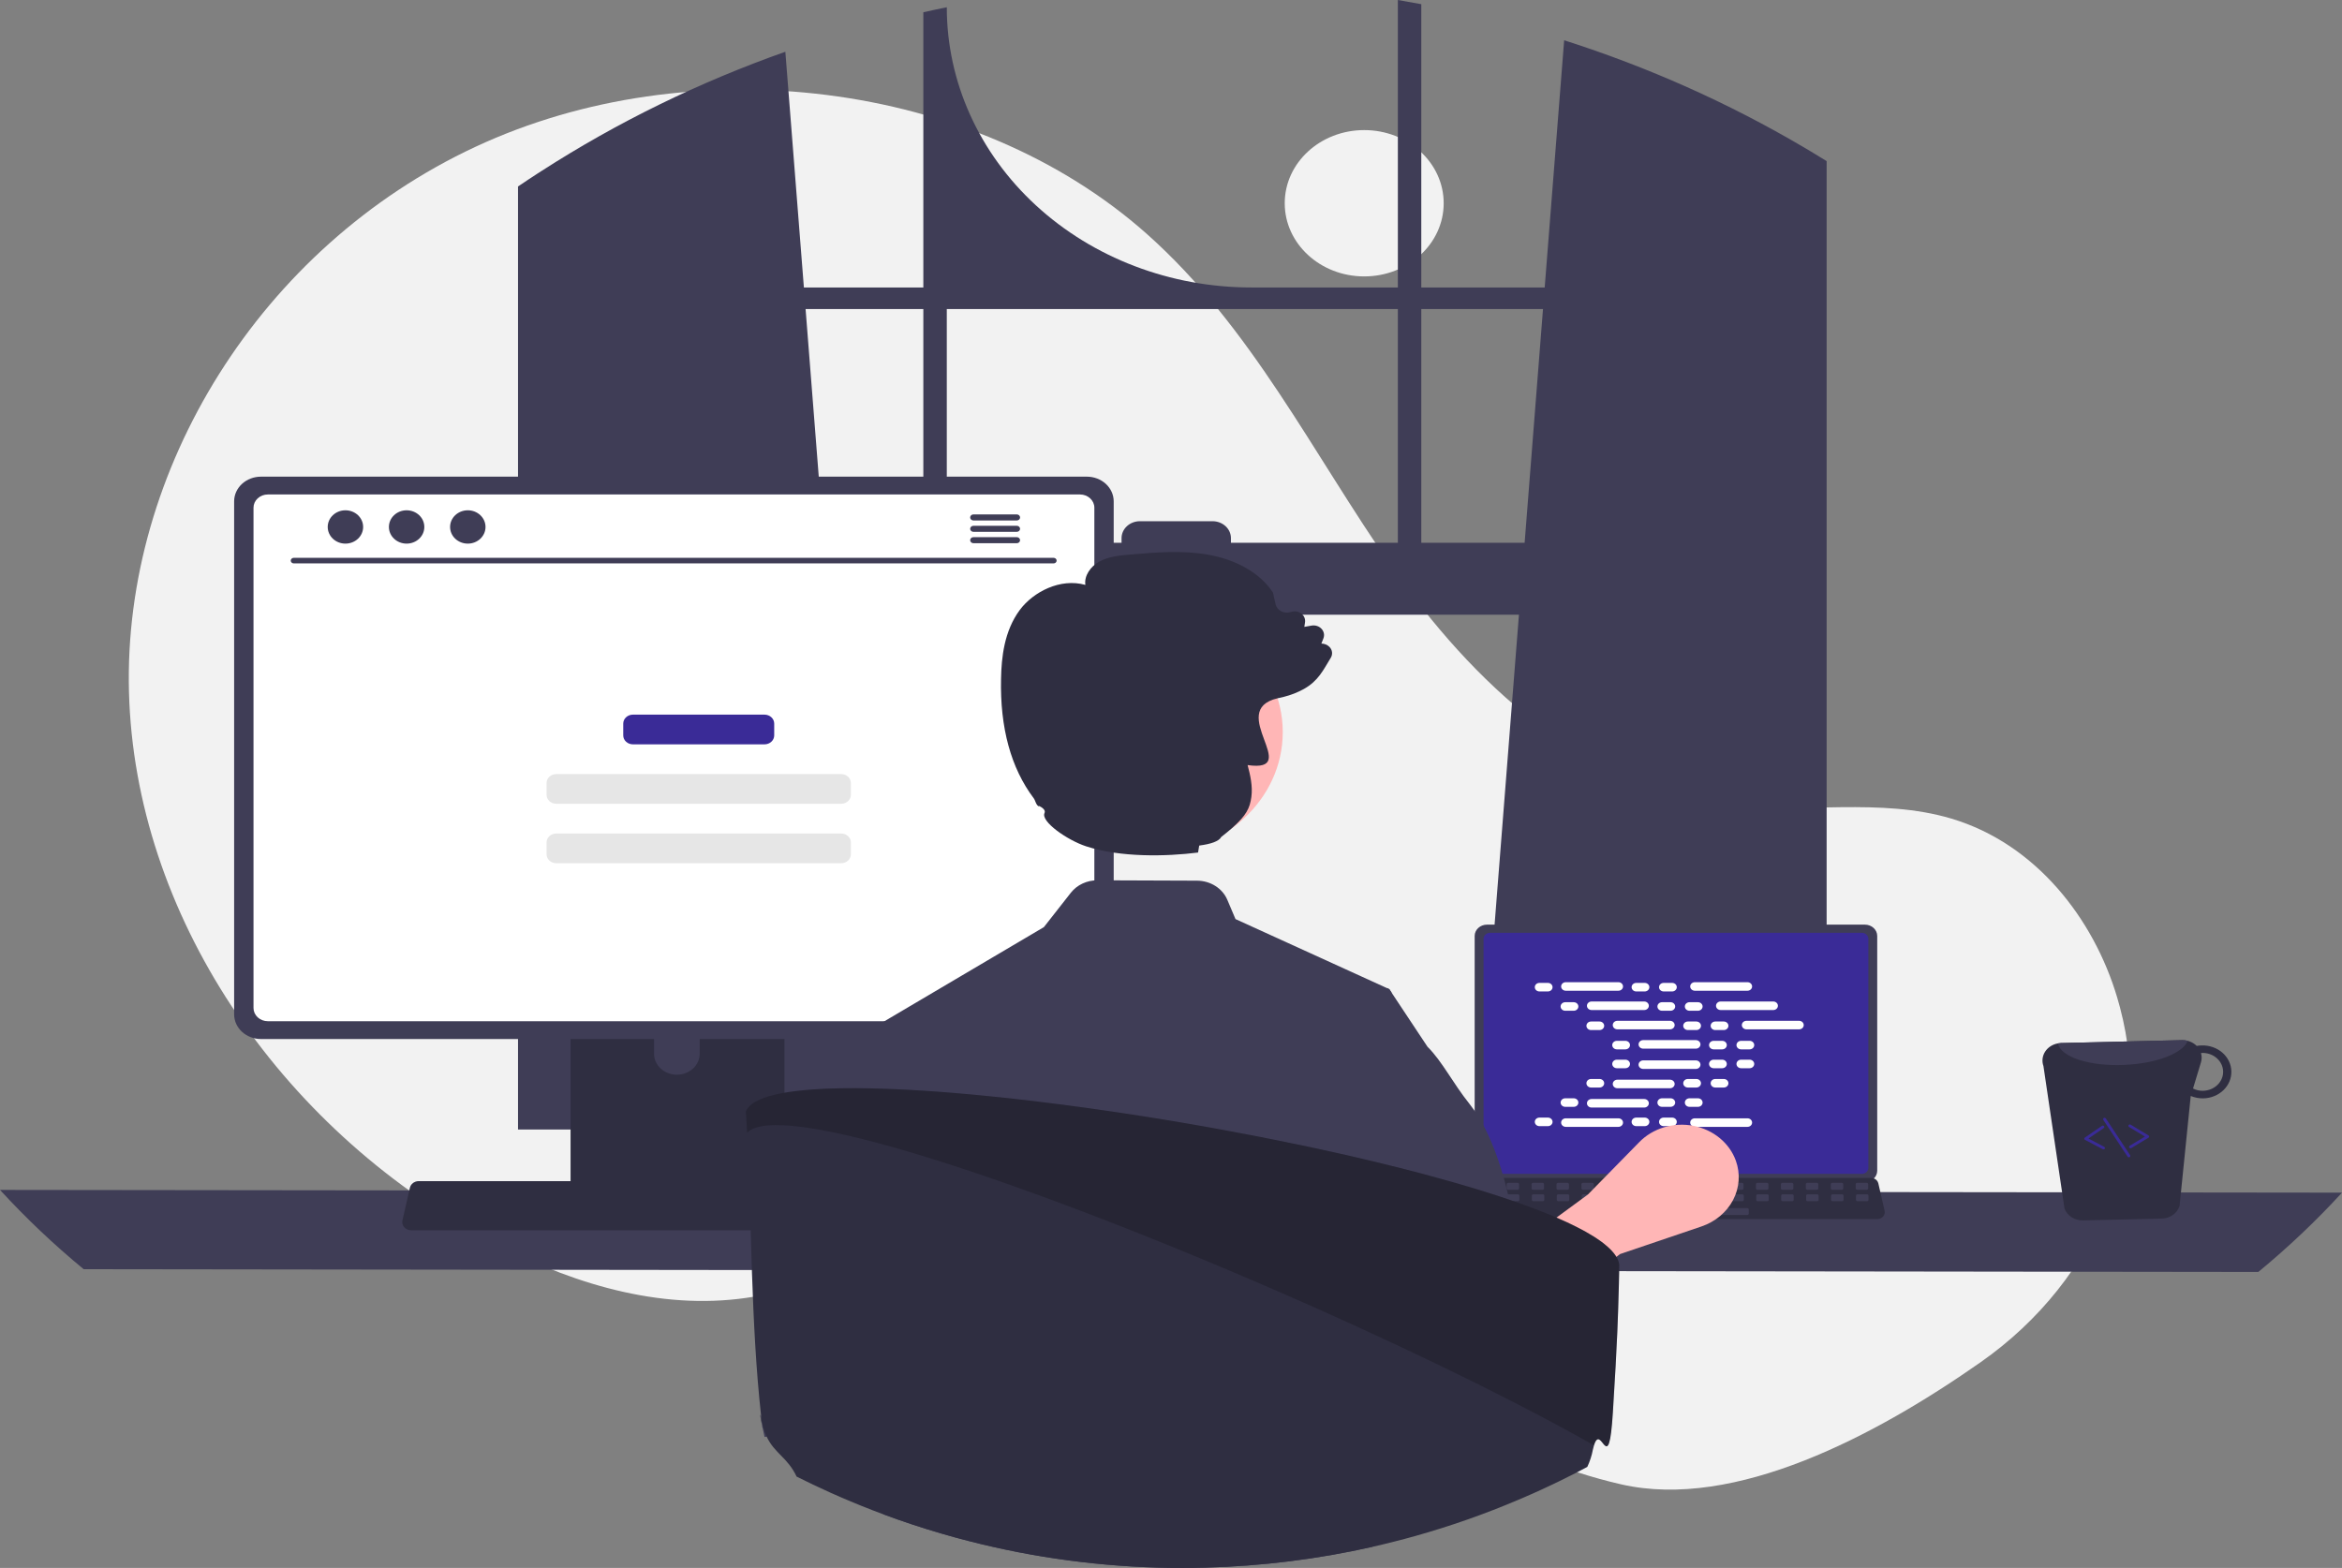 <svg width="460" height="308" viewBox="0 0 460 308" fill="none" xmlns="http://www.w3.org/2000/svg">
<rect x="0" y="0" width="460" height="308" fill="#808080" stroke="none"/>
<g clip-path="url(#clip0_17_212)">
<path d="M267.949 54.297C276.57 54.297 283.559 47.863 283.559 39.926C283.559 31.989 276.57 25.555 267.949 25.555C259.328 25.555 252.339 31.989 252.339 39.926C252.339 47.863 259.328 54.297 267.949 54.297Z" fill="#F2F2F2"/>
<path d="M389.042 267.577C412.245 251.307 423.327 223.967 416.389 197.887C416.216 197.239 416.034 196.592 415.843 195.947C411.243 180.466 399.864 165.753 383.279 160.806C369.353 156.653 354.153 159.847 339.625 158.195C311.106 154.953 288.995 133.709 273.438 111.467C257.881 89.225 245.924 64.328 225.252 45.953C191.177 15.665 135.591 9.143 93.343 28.859C51.095 48.574 24.183 92.315 25.331 135.908C26.479 179.501 54.59 221.179 95.414 243.292C110.411 251.415 127.756 257.17 145.019 255.156C159.997 253.409 173.607 246 188.514 243.8C211.953 240.342 235.242 250.098 255.515 261.466C275.787 272.835 295.369 286.31 318.406 291.581C340.775 296.699 368.488 281.989 389.042 267.577Z" fill="#F2F2F2"/>
<path d="M355.705 29.774C355.197 29.462 354.682 29.166 354.173 28.865C339.471 20.208 323.711 13.175 307.222 7.912L303.398 56.47H279.159V0.823C277.633 0.533 276.096 0.258 274.558 0V56.47H245.753C229.896 56.47 214.688 50.671 203.475 40.348C192.262 30.025 185.963 16.025 185.963 1.426V1.426C184.42 1.733 182.888 2.061 181.356 2.411V56.47H157.895L154.253 10.167C137.307 16.15 121.219 24.018 106.348 33.596C106.091 33.757 105.834 33.924 105.582 34.085C104.29 34.92 103.016 35.77 101.747 36.631V221.881H170.891L169.669 206.299L162.946 120.749H298.341L291.618 206.299L290.396 221.881H358.774V31.647C357.757 31.012 356.734 30.388 355.705 29.774ZM181.356 106.621H161.835L158.228 60.711H181.356V106.621ZM274.558 106.621H241.772V105.712C241.772 105.274 241.679 104.841 241.497 104.437C241.315 104.034 241.048 103.667 240.712 103.358C240.376 103.049 239.977 102.804 239.538 102.637C239.099 102.47 238.628 102.385 238.153 102.385H223.9C223.425 102.385 222.956 102.471 222.517 102.638C222.079 102.805 221.68 103.05 221.345 103.359C221.009 103.668 220.743 104.035 220.562 104.438C220.38 104.842 220.287 105.275 220.287 105.712V106.621H185.963V60.711H274.558V106.621ZM279.159 106.621V60.711H303.065L299.458 106.621H279.159Z" fill="#3F3D56"/>
<path d="M0 233.744C5.079 239.284 10.572 244.49 16.44 249.325L443.56 249.863C449.428 245.028 454.921 239.822 460 234.282L0 233.744Z" fill="#3F3D56"/>
<path d="M289.644 183.851V229.978C289.645 230.566 289.899 231.13 290.35 231.546C290.802 231.961 291.414 232.195 292.052 232.195H366.303C366.942 232.195 367.554 231.961 368.005 231.546C368.457 231.13 368.711 230.566 368.711 229.978V183.851C368.71 183.264 368.455 182.701 368.004 182.286C367.553 181.871 366.941 181.637 366.303 181.636H292.052C291.414 181.637 290.803 181.871 290.351 182.286C289.9 182.701 289.646 183.264 289.644 183.851Z" fill="#3F3D56"/>
<path d="M291.386 184.425V229.409C291.387 229.723 291.522 230.025 291.764 230.247C292.005 230.469 292.332 230.594 292.673 230.594H365.685C366.026 230.594 366.353 230.469 366.594 230.247C366.836 230.025 366.971 229.723 366.972 229.409V184.425C366.972 184.11 366.837 183.809 366.595 183.586C366.354 183.364 366.027 183.238 365.685 183.238H292.673C292.331 183.238 292.004 183.364 291.763 183.586C291.522 183.809 291.386 184.11 291.386 184.425Z" fill="#3A2B97"/>
<path d="M288.091 238.975C288.227 239.132 288.4 239.258 288.597 239.345C288.794 239.432 289.009 239.476 289.227 239.475H368.733C368.95 239.475 369.165 239.43 369.361 239.344C369.557 239.257 369.73 239.132 369.867 238.977C370.004 238.821 370.102 238.64 370.153 238.445C370.204 238.25 370.207 238.048 370.163 237.852L368.929 232.455C368.877 232.235 368.767 232.03 368.608 231.859C368.449 231.688 368.246 231.557 368.018 231.477C367.852 231.417 367.676 231.386 367.498 231.387H290.457C290.279 231.386 290.103 231.417 289.938 231.477C289.709 231.557 289.506 231.688 289.347 231.859C289.188 232.03 289.078 232.235 289.027 232.455L287.792 237.852C287.749 238.048 287.753 238.25 287.804 238.444C287.856 238.638 287.954 238.82 288.091 238.975Z" fill="#2F2E41"/>
<path d="M364.77 233.711H366.648C366.806 233.711 366.934 233.593 366.934 233.448V232.621C366.934 232.476 366.806 232.358 366.648 232.358H364.77C364.613 232.358 364.485 232.476 364.485 232.621V233.448C364.485 233.593 364.613 233.711 364.77 233.711Z" fill="#3F3D56"/>
<path d="M359.873 233.711H361.751C361.909 233.711 362.036 233.593 362.036 233.448V232.621C362.036 232.476 361.909 232.358 361.751 232.358H359.873C359.715 232.358 359.588 232.476 359.588 232.621V233.448C359.588 233.593 359.715 233.711 359.873 233.711Z" fill="#3F3D56"/>
<path d="M354.976 233.711H356.853C357.011 233.711 357.139 233.593 357.139 233.448V232.621C357.139 232.476 357.011 232.358 356.853 232.358H354.976C354.818 232.358 354.69 232.476 354.69 232.621V233.448C354.69 233.593 354.818 233.711 354.976 233.711Z" fill="#3F3D56"/>
<path d="M350.078 233.711H351.956C352.114 233.711 352.241 233.593 352.241 233.448V232.621C352.241 232.476 352.114 232.358 351.956 232.358H350.078C349.921 232.358 349.793 232.476 349.793 232.621V233.448C349.793 233.593 349.921 233.711 350.078 233.711Z" fill="#3F3D56"/>
<path d="M345.181 233.711H347.059C347.216 233.711 347.344 233.593 347.344 233.448V232.621C347.344 232.476 347.216 232.358 347.059 232.358H345.181C345.023 232.358 344.895 232.476 344.895 232.621V233.448C344.895 233.593 345.023 233.711 345.181 233.711Z" fill="#3F3D56"/>
<path d="M340.283 233.711H342.161C342.319 233.711 342.447 233.593 342.447 233.448V232.621C342.447 232.476 342.319 232.358 342.161 232.358H340.283C340.126 232.358 339.998 232.476 339.998 232.621V233.448C339.998 233.593 340.126 233.711 340.283 233.711Z" fill="#3F3D56"/>
<path d="M335.386 233.711H337.264C337.421 233.711 337.549 233.593 337.549 233.448V232.621C337.549 232.476 337.421 232.358 337.264 232.358H335.386C335.228 232.358 335.1 232.476 335.1 232.621V233.448C335.1 233.593 335.228 233.711 335.386 233.711Z" fill="#3F3D56"/>
<path d="M330.488 233.711H332.366C332.524 233.711 332.652 233.593 332.652 233.448V232.621C332.652 232.476 332.524 232.358 332.366 232.358H330.488C330.331 232.358 330.203 232.476 330.203 232.621V233.448C330.203 233.593 330.331 233.711 330.488 233.711Z" fill="#3F3D56"/>
<path d="M325.591 233.711H327.469C327.626 233.711 327.754 233.593 327.754 233.448V232.621C327.754 232.476 327.626 232.358 327.469 232.358H325.591C325.433 232.358 325.305 232.476 325.305 232.621V233.448C325.305 233.593 325.433 233.711 325.591 233.711Z" fill="#3F3D56"/>
<path d="M320.693 233.711H322.571C322.729 233.711 322.857 233.593 322.857 233.448V232.621C322.857 232.476 322.729 232.358 322.571 232.358H320.693C320.536 232.358 320.408 232.476 320.408 232.621V233.448C320.408 233.593 320.536 233.711 320.693 233.711Z" fill="#3F3D56"/>
<path d="M315.796 233.711H317.674C317.832 233.711 317.959 233.593 317.959 233.448V232.621C317.959 232.476 317.832 232.358 317.674 232.358H315.796C315.638 232.358 315.511 232.476 315.511 232.621V233.448C315.511 233.593 315.638 233.711 315.796 233.711Z" fill="#3F3D56"/>
<path d="M310.899 233.711H312.776C312.934 233.711 313.062 233.593 313.062 233.448V232.621C313.062 232.476 312.934 232.358 312.776 232.358H310.899C310.741 232.358 310.613 232.476 310.613 232.621V233.448C310.613 233.593 310.741 233.711 310.899 233.711Z" fill="#3F3D56"/>
<path d="M306.001 233.711H307.879C308.037 233.711 308.164 233.593 308.164 233.448V232.621C308.164 232.476 308.037 232.358 307.879 232.358H306.001C305.843 232.358 305.716 232.476 305.716 232.621V233.448C305.716 233.593 305.843 233.711 306.001 233.711Z" fill="#3F3D56"/>
<path d="M301.104 233.711H302.982C303.139 233.711 303.267 233.593 303.267 233.448V232.621C303.267 232.476 303.139 232.358 302.982 232.358H301.104C300.946 232.358 300.818 232.476 300.818 232.621V233.448C300.818 233.593 300.946 233.711 301.104 233.711Z" fill="#3F3D56"/>
<path d="M296.206 233.711H298.084C298.242 233.711 298.37 233.593 298.37 233.448V232.621C298.37 232.476 298.242 232.358 298.084 232.358H296.206C296.049 232.358 295.921 232.476 295.921 232.621V233.448C295.921 233.593 296.049 233.711 296.206 233.711Z" fill="#3F3D56"/>
<path d="M291.309 233.711H293.187C293.344 233.711 293.472 233.593 293.472 233.448V232.621C293.472 232.476 293.344 232.358 293.187 232.358H291.309C291.151 232.358 291.023 232.476 291.023 232.621V233.448C291.023 233.593 291.151 233.711 291.309 233.711Z" fill="#3F3D56"/>
<path d="M364.828 235.965H366.706C366.864 235.965 366.992 235.848 366.992 235.703V234.876C366.992 234.73 366.864 234.613 366.706 234.613H364.828C364.671 234.613 364.543 234.73 364.543 234.876V235.703C364.543 235.848 364.671 235.965 364.828 235.965Z" fill="#3F3D56"/>
<path d="M359.931 235.965H361.809C361.966 235.965 362.094 235.848 362.094 235.703V234.876C362.094 234.73 361.966 234.613 361.809 234.613H359.931C359.773 234.613 359.646 234.73 359.646 234.876V235.703C359.646 235.848 359.773 235.965 359.931 235.965Z" fill="#3F3D56"/>
<path d="M355.033 235.965H356.911C357.069 235.965 357.197 235.848 357.197 235.703V234.876C357.197 234.73 357.069 234.613 356.911 234.613H355.033C354.876 234.613 354.748 234.73 354.748 234.876V235.703C354.748 235.848 354.876 235.965 355.033 235.965Z" fill="#3F3D56"/>
<path d="M350.136 235.965H352.014C352.172 235.965 352.299 235.848 352.299 235.703V234.876C352.299 234.73 352.172 234.613 352.014 234.613H350.136C349.978 234.613 349.851 234.73 349.851 234.876V235.703C349.851 235.848 349.978 235.965 350.136 235.965Z" fill="#3F3D56"/>
<path d="M345.239 235.965H347.116C347.274 235.965 347.402 235.848 347.402 235.703V234.876C347.402 234.73 347.274 234.613 347.116 234.613H345.239C345.081 234.613 344.953 234.73 344.953 234.876V235.703C344.953 235.848 345.081 235.965 345.239 235.965Z" fill="#3F3D56"/>
<path d="M340.341 235.965H342.219C342.377 235.965 342.504 235.848 342.504 235.703V234.876C342.504 234.73 342.377 234.613 342.219 234.613H340.341C340.183 234.613 340.056 234.73 340.056 234.876V235.703C340.056 235.848 340.183 235.965 340.341 235.965Z" fill="#3F3D56"/>
<path d="M335.444 235.965H337.322C337.479 235.965 337.607 235.848 337.607 235.703V234.876C337.607 234.73 337.479 234.613 337.322 234.613H335.444C335.286 234.613 335.158 234.73 335.158 234.876V235.703C335.158 235.848 335.286 235.965 335.444 235.965Z" fill="#3F3D56"/>
<path d="M330.546 235.965H332.424C332.582 235.965 332.71 235.848 332.71 235.703V234.876C332.71 234.73 332.582 234.613 332.424 234.613H330.546C330.389 234.613 330.261 234.73 330.261 234.876V235.703C330.261 235.848 330.389 235.965 330.546 235.965Z" fill="#3F3D56"/>
<path d="M325.649 235.965H327.527C327.684 235.965 327.812 235.848 327.812 235.703V234.876C327.812 234.73 327.684 234.613 327.527 234.613H325.649C325.491 234.613 325.363 234.73 325.363 234.876V235.703C325.363 235.848 325.491 235.965 325.649 235.965Z" fill="#3F3D56"/>
<path d="M320.751 235.965H322.629C322.787 235.965 322.915 235.848 322.915 235.703V234.876C322.915 234.73 322.787 234.613 322.629 234.613H320.751C320.594 234.613 320.466 234.73 320.466 234.876V235.703C320.466 235.848 320.594 235.965 320.751 235.965Z" fill="#3F3D56"/>
<path d="M315.854 235.965H317.732C317.889 235.965 318.017 235.848 318.017 235.703V234.876C318.017 234.73 317.889 234.613 317.732 234.613H315.854C315.696 234.613 315.568 234.73 315.568 234.876V235.703C315.568 235.848 315.696 235.965 315.854 235.965Z" fill="#3F3D56"/>
<path d="M310.956 235.965H312.834C312.992 235.965 313.12 235.848 313.12 235.703V234.876C313.12 234.73 312.992 234.613 312.834 234.613H310.956C310.799 234.613 310.671 234.73 310.671 234.876V235.703C310.671 235.848 310.799 235.965 310.956 235.965Z" fill="#3F3D56"/>
<path d="M306.059 235.965H307.937C308.094 235.965 308.222 235.848 308.222 235.703V234.876C308.222 234.73 308.094 234.613 307.937 234.613H306.059C305.901 234.613 305.774 234.73 305.774 234.876V235.703C305.774 235.848 305.901 235.965 306.059 235.965Z" fill="#3F3D56"/>
<path d="M301.162 235.965H303.039C303.197 235.965 303.325 235.848 303.325 235.703V234.876C303.325 234.73 303.197 234.613 303.039 234.613H301.162C301.004 234.613 300.876 234.73 300.876 234.876V235.703C300.876 235.848 301.004 235.965 301.162 235.965Z" fill="#3F3D56"/>
<path d="M296.264 235.965H298.142C298.3 235.965 298.427 235.848 298.427 235.703V234.876C298.427 234.73 298.3 234.613 298.142 234.613H296.264C296.106 234.613 295.979 234.73 295.979 234.876V235.703C295.979 235.848 296.106 235.965 296.264 235.965Z" fill="#3F3D56"/>
<path d="M291.367 235.965H293.245C293.402 235.965 293.53 235.848 293.53 235.703V234.876C293.53 234.73 293.402 234.613 293.245 234.613H291.367C291.209 234.613 291.081 234.73 291.081 234.876V235.703C291.081 235.848 291.209 235.965 291.367 235.965Z" fill="#3F3D56"/>
<path d="M324.18 238.671H343.199C343.356 238.671 343.484 238.553 343.484 238.408V237.581C343.484 237.436 343.356 237.318 343.199 237.318H324.18C324.022 237.318 323.894 237.436 323.894 237.581V238.408C323.894 238.553 324.022 238.671 324.18 238.671Z" fill="#3F3D56"/>
<path d="M304.03 193.079H302.367C301.863 193.079 301.454 193.455 301.454 193.919C301.454 194.383 301.863 194.76 302.367 194.76H304.03C304.534 194.76 304.942 194.383 304.942 193.919C304.942 193.455 304.534 193.079 304.03 193.079Z" fill="white"/>
<path d="M323.043 193.079H321.381C320.877 193.079 320.468 193.455 320.468 193.919C320.468 194.383 320.877 194.76 321.381 194.76H323.043C323.548 194.76 323.956 194.383 323.956 193.919C323.956 193.455 323.548 193.079 323.043 193.079Z" fill="white"/>
<path d="M328.431 193.079H326.768C326.264 193.079 325.856 193.455 325.856 193.919C325.856 194.383 326.264 194.76 326.768 194.76H328.431C328.935 194.76 329.343 194.383 329.343 193.919C329.343 193.455 328.935 193.079 328.431 193.079Z" fill="white"/>
<path d="M317.872 192.939H307.539C307.035 192.939 306.626 193.315 306.626 193.779C306.626 194.243 307.035 194.619 307.539 194.619H317.872C318.376 194.619 318.784 194.243 318.784 193.779C318.784 193.315 318.376 192.939 317.872 192.939Z" fill="white"/>
<path d="M343.224 192.939H332.891C332.387 192.939 331.978 193.315 331.978 193.779C331.978 194.243 332.387 194.619 332.891 194.619H343.224C343.728 194.619 344.136 194.243 344.136 193.779C344.136 193.315 343.728 192.939 343.224 192.939Z" fill="white"/>
<path d="M309.1 196.872H307.437C306.933 196.872 306.525 197.248 306.525 197.712C306.525 198.176 306.933 198.552 307.437 198.552H309.1C309.604 198.552 310.013 198.176 310.013 197.712C310.013 197.248 309.604 196.872 309.1 196.872Z" fill="white"/>
<path d="M328.114 196.872H326.451C325.947 196.872 325.539 197.248 325.539 197.712C325.539 198.176 325.947 198.552 326.451 198.552H328.114C328.618 198.552 329.027 198.176 329.027 197.712C329.027 197.248 328.618 196.872 328.114 196.872Z" fill="white"/>
<path d="M333.501 196.872H331.839C331.335 196.872 330.926 197.248 330.926 197.712C330.926 198.176 331.335 198.552 331.839 198.552H333.501C334.005 198.552 334.414 198.176 334.414 197.712C334.414 197.248 334.005 196.872 333.501 196.872Z" fill="white"/>
<path d="M322.942 196.732H312.609C312.105 196.732 311.697 197.108 311.697 197.572C311.697 198.036 312.105 198.412 312.609 198.412H322.942C323.446 198.412 323.855 198.036 323.855 197.572C323.855 197.108 323.446 196.732 322.942 196.732Z" fill="white"/>
<path d="M348.294 196.732H337.961C337.457 196.732 337.049 197.108 337.049 197.572C337.049 198.036 337.457 198.412 337.961 198.412H348.294C348.798 198.412 349.207 198.036 349.207 197.572C349.207 197.108 348.798 196.732 348.294 196.732Z" fill="white"/>
<path d="M314.17 200.664H312.508C312.004 200.664 311.595 201.041 311.595 201.505C311.595 201.969 312.004 202.345 312.508 202.345H314.17C314.674 202.345 315.083 201.969 315.083 201.505C315.083 201.041 314.674 200.664 314.17 200.664Z" fill="white"/>
<path d="M333.184 200.664H331.522C331.018 200.664 330.609 201.041 330.609 201.505C330.609 201.969 331.018 202.345 331.522 202.345H333.184C333.688 202.345 334.097 201.969 334.097 201.505C334.097 201.041 333.688 200.664 333.184 200.664Z" fill="white"/>
<path d="M338.572 200.664H336.909C336.405 200.664 335.996 201.041 335.996 201.505C335.996 201.969 336.405 202.345 336.909 202.345H338.572C339.076 202.345 339.484 201.969 339.484 201.505C339.484 201.041 339.076 200.664 338.572 200.664Z" fill="white"/>
<path d="M328.012 200.524H317.68C317.176 200.524 316.767 200.9 316.767 201.365C316.767 201.829 317.176 202.205 317.68 202.205H328.012C328.516 202.205 328.925 201.829 328.925 201.365C328.925 200.9 328.516 200.524 328.012 200.524Z" fill="white"/>
<path d="M353.364 200.524H343.032C342.528 200.524 342.119 200.9 342.119 201.365C342.119 201.829 342.528 202.205 343.032 202.205H353.364C353.868 202.205 354.277 201.829 354.277 201.365C354.277 200.9 353.868 200.524 353.364 200.524Z" fill="white"/>
<path d="M319.241 204.457H317.578C317.074 204.457 316.666 204.833 316.666 205.297C316.666 205.761 317.074 206.137 317.578 206.137H319.241C319.745 206.137 320.153 205.761 320.153 205.297C320.153 204.833 319.745 204.457 319.241 204.457Z" fill="white"/>
<path d="M338.255 204.457H336.592C336.088 204.457 335.68 204.833 335.68 205.297C335.68 205.761 336.088 206.137 336.592 206.137H338.255C338.759 206.137 339.167 205.761 339.167 205.297C339.167 204.833 338.759 204.457 338.255 204.457Z" fill="white"/>
<path d="M343.642 204.457H341.979C341.475 204.457 341.067 204.833 341.067 205.297C341.067 205.761 341.475 206.137 341.979 206.137H343.642C344.146 206.137 344.555 205.761 344.555 205.297C344.555 204.833 344.146 204.457 343.642 204.457Z" fill="white"/>
<path d="M333.083 204.317H322.75C322.246 204.317 321.837 204.693 321.837 205.157C321.837 205.621 322.246 205.997 322.75 205.997H333.083C333.587 205.997 333.995 205.621 333.995 205.157C333.995 204.693 333.587 204.317 333.083 204.317Z" fill="white"/>
<path d="M323.043 219.538H321.381C320.877 219.538 320.468 219.914 320.468 220.378C320.468 220.842 320.877 221.219 321.381 221.219H323.043C323.548 221.219 323.956 220.842 323.956 220.378C323.956 219.914 323.548 219.538 323.043 219.538Z" fill="white"/>
<path d="M328.431 219.538H326.768C326.264 219.538 325.856 219.914 325.856 220.378C325.856 220.842 326.264 221.219 326.768 221.219H328.431C328.935 221.219 329.343 220.842 329.343 220.378C329.343 219.914 328.935 219.538 328.431 219.538Z" fill="white"/>
<path d="M343.224 219.678H332.891C332.387 219.678 331.978 220.054 331.978 220.518C331.978 220.983 332.387 221.359 332.891 221.359H343.224C343.728 221.359 344.136 220.983 344.136 220.518C344.136 220.054 343.728 219.678 343.224 219.678Z" fill="white"/>
<path d="M304.03 219.538H302.367C301.863 219.538 301.454 219.914 301.454 220.378C301.454 220.842 301.863 221.219 302.367 221.219H304.03C304.534 221.219 304.942 220.842 304.942 220.378C304.942 219.914 304.534 219.538 304.03 219.538Z" fill="white"/>
<path d="M317.872 219.678H307.539C307.035 219.678 306.626 220.054 306.626 220.518C306.626 220.983 307.035 221.359 307.539 221.359H317.872C318.376 221.359 318.784 220.983 318.784 220.518C318.784 220.054 318.376 219.678 317.872 219.678Z" fill="white"/>
<path d="M309.1 215.746H307.437C306.933 215.746 306.525 216.122 306.525 216.586C306.525 217.05 306.933 217.426 307.437 217.426H309.1C309.604 217.426 310.013 217.05 310.013 216.586C310.013 216.122 309.604 215.746 309.1 215.746Z" fill="white"/>
<path d="M328.114 215.746H326.451C325.947 215.746 325.539 216.122 325.539 216.586C325.539 217.05 325.947 217.426 326.451 217.426H328.114C328.618 217.426 329.027 217.05 329.027 216.586C329.027 216.122 328.618 215.746 328.114 215.746Z" fill="white"/>
<path d="M333.501 215.746H331.839C331.335 215.746 330.926 216.122 330.926 216.586C330.926 217.05 331.335 217.426 331.839 217.426H333.501C334.005 217.426 334.414 217.05 334.414 216.586C334.414 216.122 334.005 215.746 333.501 215.746Z" fill="white"/>
<path d="M322.942 215.886H312.609C312.105 215.886 311.697 216.262 311.697 216.726C311.697 217.19 312.105 217.566 312.609 217.566H322.942C323.446 217.566 323.855 217.19 323.855 216.726C323.855 216.262 323.446 215.886 322.942 215.886Z" fill="white"/>
<path d="M314.17 211.953H312.508C312.004 211.953 311.595 212.329 311.595 212.793C311.595 213.257 312.004 213.633 312.508 213.633H314.17C314.674 213.633 315.083 213.257 315.083 212.793C315.083 212.329 314.674 211.953 314.17 211.953Z" fill="white"/>
<path d="M333.184 211.953H331.522C331.018 211.953 330.609 212.329 330.609 212.793C330.609 213.257 331.018 213.633 331.522 213.633H333.184C333.688 213.633 334.097 213.257 334.097 212.793C334.097 212.329 333.688 211.953 333.184 211.953Z" fill="white"/>
<path d="M338.572 211.953H336.909C336.405 211.953 335.996 212.329 335.996 212.793C335.996 213.257 336.405 213.633 336.909 213.633H338.572C339.076 213.633 339.484 213.257 339.484 212.793C339.484 212.329 339.076 211.953 338.572 211.953Z" fill="white"/>
<path d="M328.012 212.093H317.68C317.176 212.093 316.767 212.469 316.767 212.933C316.767 213.397 317.176 213.773 317.68 213.773H328.012C328.516 213.773 328.925 213.397 328.925 212.933C328.925 212.469 328.516 212.093 328.012 212.093Z" fill="white"/>
<path d="M319.241 208.16H317.578C317.074 208.16 316.666 208.536 316.666 209C316.666 209.465 317.074 209.841 317.578 209.841H319.241C319.745 209.841 320.153 209.465 320.153 209C320.153 208.536 319.745 208.16 319.241 208.16Z" fill="white"/>
<path d="M338.255 208.16H336.592C336.088 208.16 335.68 208.536 335.68 209C335.68 209.465 336.088 209.841 336.592 209.841H338.255C338.759 209.841 339.167 209.465 339.167 209C339.167 208.536 338.759 208.16 338.255 208.16Z" fill="white"/>
<path d="M343.642 208.16H341.979C341.475 208.16 341.067 208.536 341.067 209C341.067 209.465 341.475 209.841 341.979 209.841H343.642C344.146 209.841 344.555 209.465 344.555 209C344.555 208.536 344.146 208.16 343.642 208.16Z" fill="white"/>
<path d="M333.083 208.3H322.75C322.246 208.3 321.837 208.677 321.837 209.141C321.837 209.605 322.246 209.981 322.75 209.981H333.083C333.587 209.981 333.995 209.605 333.995 209.141C333.995 208.677 333.587 208.3 333.083 208.3Z" fill="white"/>
<path d="M295.191 263.986L287.386 252.629L311.883 234.651L321.995 224.338C323.308 222.998 324.981 222 326.845 221.441C328.71 220.883 330.701 220.785 332.619 221.157C334.538 221.529 336.317 222.358 337.778 223.561C339.239 224.764 340.332 226.299 340.947 228.013C341.859 230.553 341.663 233.319 340.401 235.728C339.139 238.138 336.909 240.001 334.183 240.926L318.194 246.348L295.191 263.986Z" fill="#FFB6B6"/>
<path d="M112.068 181.639V236.838H154.074V181.639C154.075 181.242 153.937 180.855 153.681 180.535C153.426 180.215 153.065 179.98 152.653 179.862C152.459 179.803 152.256 179.774 152.051 179.776H114.097C113.831 179.776 113.567 179.824 113.321 179.917C113.075 180.01 112.852 180.147 112.663 180.32C112.475 180.493 112.325 180.699 112.223 180.925C112.121 181.151 112.068 181.394 112.068 181.639ZM128.461 200.605C128.472 199.517 128.949 198.477 129.789 197.711C130.629 196.945 131.763 196.515 132.945 196.515C134.127 196.515 135.262 196.945 136.101 197.711C136.941 198.477 137.418 199.517 137.429 200.605V207.01C137.423 208.101 136.948 209.146 136.108 209.916C135.268 210.685 134.131 211.117 132.945 211.117C131.76 211.117 130.623 210.685 129.783 209.916C128.942 209.146 128.467 208.101 128.461 207.01V200.605Z" fill="#2F2E41"/>
<path d="M111.939 235.073V240.396C111.94 240.672 112.059 240.936 112.271 241.131C112.482 241.327 112.768 241.438 113.068 241.44H153.074C153.374 241.439 153.661 241.328 153.872 241.132C154.084 240.937 154.203 240.672 154.202 240.396V235.073H111.939Z" fill="#3F3D56"/>
<path d="M45.987 98.473V199.26C45.988 200.544 46.543 201.776 47.529 202.684C48.516 203.592 49.854 204.103 51.249 204.104H213.484C214.879 204.103 216.217 203.592 217.203 202.684C218.19 201.776 218.745 200.544 218.746 199.26V98.473C218.742 97.19 218.187 95.96 217.201 95.053C216.214 94.146 214.878 93.636 213.484 93.635H51.249C49.855 93.636 48.519 94.146 47.532 95.053C46.546 95.96 45.99 97.19 45.987 98.473Z" fill="#3F3D56"/>
<path d="M49.793 99.727V198.017C49.794 198.703 50.091 199.361 50.618 199.846C51.145 200.331 51.86 200.604 52.605 200.605H212.134C212.879 200.604 213.594 200.331 214.121 199.846C214.648 199.361 214.944 198.703 214.946 198.017V99.727C214.946 99.04 214.65 98.381 214.122 97.895C213.595 97.408 212.88 97.134 212.134 97.133H52.605C51.859 97.134 51.144 97.408 50.617 97.895C50.089 98.381 49.793 99.04 49.793 99.727Z" fill="white"/>
<path d="M79.399 241.08C79.561 241.267 79.768 241.418 80.002 241.522C80.237 241.625 80.495 241.678 80.755 241.677H175.664C175.924 241.677 176.18 241.623 176.414 241.52C176.649 241.417 176.855 241.268 177.018 241.082C177.182 240.896 177.299 240.68 177.36 240.447C177.421 240.215 177.425 239.973 177.371 239.739L175.898 233.297C175.837 233.034 175.706 232.79 175.516 232.586C175.326 232.382 175.083 232.225 174.811 232.129C174.613 232.058 174.403 232.021 174.191 232.021H82.223C82.01 232.021 81.8 232.058 81.603 232.129C81.33 232.225 81.088 232.382 80.898 232.586C80.708 232.79 80.576 233.034 80.516 233.297L79.042 239.739C78.99 239.973 78.995 240.215 79.056 240.446C79.118 240.678 79.235 240.895 79.399 241.08Z" fill="#2F2E41"/>
<path d="M206.956 110.673H57.686C57.531 110.669 57.383 110.611 57.275 110.508C57.166 110.406 57.106 110.269 57.106 110.126C57.106 109.983 57.166 109.846 57.275 109.744C57.383 109.642 57.531 109.583 57.686 109.58H206.956C207.112 109.583 207.259 109.642 207.368 109.744C207.476 109.846 207.537 109.983 207.537 110.126C207.537 110.269 207.476 110.406 207.368 110.508C207.259 110.611 207.112 110.669 206.956 110.673Z" fill="#3F3D56"/>
<path d="M67.847 106.789C69.769 106.789 71.326 105.324 71.326 103.515C71.326 101.707 69.769 100.241 67.847 100.241C65.926 100.241 64.368 101.707 64.368 103.515C64.368 105.324 65.926 106.789 67.847 106.789Z" fill="#3F3D56"/>
<path d="M79.865 106.789C81.786 106.789 83.344 105.324 83.344 103.515C83.344 101.707 81.786 100.241 79.865 100.241C77.944 100.241 76.386 101.707 76.386 103.515C76.386 105.324 77.944 106.789 79.865 106.789Z" fill="#3F3D56"/>
<path d="M91.883 106.789C93.804 106.789 95.362 105.324 95.362 103.515C95.362 101.707 93.804 100.241 91.883 100.241C89.961 100.241 88.404 101.707 88.404 103.515C88.404 105.324 89.961 106.789 91.883 106.789Z" fill="#3F3D56"/>
<path d="M199.72 101.051H191.184C191.015 101.055 190.855 101.119 190.737 101.23C190.619 101.341 190.553 101.49 190.553 101.646C190.553 101.801 190.619 101.95 190.737 102.062C190.855 102.173 191.015 102.237 191.184 102.241H199.72C199.89 102.238 200.052 102.175 200.171 102.063C200.29 101.952 200.357 101.802 200.357 101.646C200.357 101.49 200.29 101.34 200.171 101.228C200.052 101.117 199.89 101.053 199.72 101.051Z" fill="#3F3D56"/>
<path d="M199.72 103.285H191.184C191.015 103.288 190.855 103.352 190.736 103.463C190.618 103.575 190.552 103.724 190.552 103.879C190.552 104.035 190.618 104.184 190.736 104.295C190.855 104.407 191.015 104.471 191.184 104.474H199.72C199.89 104.472 200.052 104.409 200.172 104.297C200.291 104.186 200.358 104.036 200.358 103.879C200.358 103.723 200.291 103.573 200.172 103.461C200.052 103.35 199.89 103.287 199.72 103.285Z" fill="#3F3D56"/>
<path d="M199.72 105.518H191.184C191.015 105.522 190.855 105.586 190.737 105.697C190.619 105.808 190.553 105.958 190.553 106.113C190.553 106.268 190.619 106.418 190.737 106.529C190.855 106.64 191.015 106.704 191.184 106.708H199.72C199.89 106.706 200.052 106.642 200.171 106.531C200.29 106.419 200.357 106.269 200.357 106.113C200.357 105.957 200.29 105.807 200.171 105.695C200.052 105.584 199.89 105.52 199.72 105.518Z" fill="#3F3D56"/>
<path d="M405.498 237.409C405.756 238.099 406.244 238.697 406.894 239.116C407.543 239.535 408.32 239.753 409.113 239.74L424.601 239.373C425.4 239.359 426.172 239.107 426.802 238.655C427.432 238.203 427.887 237.576 428.098 236.867L430.289 215.291C431.067 215.615 431.913 215.775 432.767 215.76C433.508 215.743 434.239 215.591 434.917 215.314C435.595 215.037 436.207 214.64 436.718 214.145C437.229 213.65 437.63 213.067 437.896 212.43C438.163 211.793 438.29 211.114 438.272 210.431C438.253 209.748 438.089 209.076 437.788 208.452C437.487 207.827 437.055 207.264 436.518 206.793C435.98 206.323 435.347 205.954 434.655 205.709C433.963 205.463 433.225 205.346 432.483 205.363C432.142 205.362 431.802 205.395 431.468 205.46C431.106 205.099 430.665 204.812 430.174 204.617C429.683 204.422 429.153 204.323 428.619 204.328L404.795 204.895C404.597 204.902 404.401 204.924 404.207 204.962C403.685 205.052 403.189 205.243 402.754 205.524C402.319 205.805 401.954 206.168 401.684 206.59C401.414 207.011 401.245 207.481 401.189 207.967C401.133 208.454 401.19 208.946 401.358 209.41L405.498 237.409ZM430.739 213.826L432.298 208.685C432.476 208.091 432.48 207.464 432.31 206.868C432.386 206.868 432.453 206.835 432.528 206.835C433.598 206.815 434.632 207.185 435.405 207.866C436.178 208.547 436.626 209.482 436.651 210.466C436.676 211.451 436.276 212.404 435.539 213.118C434.801 213.831 433.787 214.246 432.717 214.272C432.026 214.291 431.342 214.137 430.739 213.826Z" fill="#2F2E41"/>
<path d="M404.207 204.962C404.715 207.634 410.421 209.512 417.283 209.185C423.593 208.918 428.752 206.878 429.697 204.461C429.347 204.365 428.984 204.321 428.619 204.328L404.795 204.895C404.597 204.901 404.401 204.924 404.207 204.962Z" fill="#3F3D56"/>
<path d="M418.54 225.553C418.572 225.546 418.602 225.534 418.629 225.517L421.992 223.491C422.033 223.466 422.066 223.433 422.089 223.394C422.113 223.354 422.125 223.31 422.125 223.266C422.125 223.221 422.113 223.177 422.089 223.138C422.066 223.098 422.033 223.065 421.992 223.041L418.496 220.932C418.464 220.913 418.428 220.899 418.391 220.893C418.353 220.886 418.314 220.886 418.276 220.893C418.239 220.9 418.203 220.914 418.171 220.934C418.139 220.954 418.112 220.98 418.091 221.009C418.07 221.039 418.055 221.072 418.048 221.107C418.041 221.142 418.041 221.177 418.049 221.212C418.057 221.247 418.072 221.28 418.094 221.309C418.116 221.338 418.144 221.363 418.176 221.382L421.299 223.265L418.309 225.067C418.251 225.102 418.208 225.155 418.189 225.216C418.169 225.277 418.173 225.342 418.201 225.4C418.229 225.459 418.278 225.506 418.34 225.534C418.403 225.562 418.473 225.569 418.54 225.553H418.54Z" fill="#3A2B97"/>
<path d="M413.228 225.779C413.285 225.765 413.335 225.737 413.374 225.697C413.413 225.657 413.438 225.607 413.446 225.554C413.454 225.501 413.444 225.447 413.419 225.399C413.393 225.351 413.352 225.311 413.302 225.284L410.201 223.648L413.198 221.599C413.229 221.578 413.255 221.551 413.275 221.521C413.294 221.491 413.307 221.457 413.313 221.422C413.318 221.387 413.316 221.352 413.307 221.317C413.298 221.283 413.281 221.251 413.258 221.223C413.235 221.194 413.207 221.17 413.174 221.152C413.141 221.134 413.104 221.122 413.066 221.117C413.029 221.112 412.99 221.114 412.953 221.122C412.915 221.131 412.88 221.146 412.85 221.167L409.495 223.461C409.456 223.488 409.425 223.523 409.404 223.564C409.383 223.604 409.374 223.649 409.377 223.693C409.38 223.738 409.395 223.781 409.42 223.819C409.446 223.857 409.481 223.888 409.523 223.911L413.011 225.751C413.077 225.786 413.155 225.796 413.228 225.779Z" fill="#3A2B97"/>
<path d="M418.206 227.329C418.234 227.323 418.261 227.312 418.286 227.298C418.319 227.28 418.347 227.256 418.37 227.227C418.393 227.198 418.409 227.166 418.418 227.132C418.427 227.097 418.429 227.062 418.423 227.027C418.417 226.992 418.404 226.958 418.384 226.928L413.616 219.712C413.576 219.651 413.511 219.607 413.435 219.59C413.36 219.574 413.281 219.585 413.214 219.622C413.148 219.659 413.101 219.719 413.082 219.788C413.064 219.858 413.076 219.931 413.117 219.992L417.884 227.208C417.917 227.257 417.966 227.296 418.024 227.317C418.081 227.339 418.145 227.343 418.206 227.329Z" fill="#3A2B97"/>
<path d="M150.157 140.382H124.321C123.267 140.382 122.413 141.169 122.413 142.139V144.463C122.413 145.433 123.267 146.219 124.321 146.219H150.157C151.211 146.219 152.065 145.433 152.065 144.463V142.139C152.065 141.169 151.211 140.382 150.157 140.382Z" fill="#3A2B97"/>
<path d="M165.216 152.057H109.262C108.208 152.057 107.354 152.843 107.354 153.814V156.137C107.354 157.108 108.208 157.894 109.262 157.894H165.216C166.27 157.894 167.124 157.108 167.124 156.137V153.814C167.124 152.843 166.27 152.057 165.216 152.057Z" fill="#E6E6E6"/>
<path d="M165.216 163.732H109.262C108.208 163.732 107.354 164.518 107.354 165.488V167.812C107.354 168.782 108.208 169.569 109.262 169.569H165.216C166.27 169.569 167.124 168.782 167.124 167.812V165.488C167.124 164.518 166.27 163.732 165.216 163.732Z" fill="#E6E6E6"/>
<path d="M169.959 202.826L170.086 203.194L170.092 203.206L173.907 213.883L178.296 226.188L186.552 249.31L186.632 252.902V252.914L187.246 281.808L185.545 285.726L187.459 292.148C187.459 292.148 186.579 282.44 181.857 288.015C179.183 291.183 176.055 294.425 173.487 297.464C177.229 298.858 181.03 300.119 184.892 301.246C185.725 301.492 186.566 301.725 187.406 301.958C187.586 302.008 187.766 302.057 187.946 302.106C200.746 305.591 213.98 307.549 227.322 307.932C228.015 307.951 228.695 307.963 229.356 307.975C229.589 307.982 229.816 307.988 230.043 307.988C230.79 307.994 231.53 308 232.277 308C233.784 308 235.285 307.98 236.779 307.939C247.836 307.652 258.829 306.283 269.571 303.856C269.498 299.773 269.298 295.002 269.011 289.906C268.878 287.407 265.883 284.699 265.703 282.084C265.577 280.119 268.264 278.271 268.124 276.276C267.217 263.99 266.083 268.706 265.243 260.006C265.156 259.152 265.076 258.336 265.003 257.556C264.463 251.969 264.089 248.475 264.089 248.475L267.677 227.655L273.313 194.967L272.879 194.31L272.393 194.089L242.668 180.544L241.054 176.738C240.583 175.641 239.767 174.699 238.711 174.032C237.654 173.366 236.405 173.006 235.125 172.998L215.544 172.925C214.527 172.92 213.525 173.139 212.619 173.563C211.713 173.987 210.93 174.604 210.335 175.362L205.033 182.122L169.959 202.826Z" fill="#3F3D56"/>
<path d="M191.067 244.165L186.632 252.902L183.604 258.87L178.396 283.976L175.788 286.524L173.554 277.504L150.17 282.283C149.403 278.36 149.965 282.416 149.491 278.112C149.624 277.989 149.764 277.867 149.904 277.744C150.278 277.424 150.591 277.124 150.585 276.835C150.318 261.989 151.118 236.724 157.801 221.417C158.848 218.918 160.228 216.548 161.909 214.362C162.043 214.197 162.169 214.031 162.296 213.865C165.377 209.893 167.325 205.981 170.086 203.2V203.194C170.103 203.181 170.119 203.167 170.132 203.151C170.142 203.146 170.151 203.14 170.159 203.133L189.127 193.874L189.94 214.921L190.52 230.05L191.067 244.165Z" fill="#3F3D56"/>
<path d="M259.46 246.647L265 257.559L266.934 261.359L272.141 286.463L274.74 289.004L276.98 279.987L278.032 279.788L297.008 276.17L302.539 292.341C303.786 290.429 304.277 288.179 303.93 285.972C303.582 283.765 302.417 281.736 300.633 280.228C300.255 279.914 299.94 279.607 299.949 279.318C300.264 261.856 299.104 229.972 288.626 216.849C285.299 212.684 283.302 208.536 280.397 205.638C280.388 205.63 280.388 205.622 280.379 205.622L273.31 194.966L272.879 194.312L272.393 194.088L259.46 246.647Z" fill="#3F3D56"/>
<path d="M225.9 167.795C240.287 167.795 251.95 157.057 251.95 143.812C251.95 130.567 240.287 119.83 225.9 119.83C211.513 119.83 199.85 130.567 199.85 143.812C199.85 157.057 211.513 167.795 225.9 167.795Z" fill="#FFB6B6"/>
<path d="M261.11 127.061C260.908 126.862 260.664 126.703 260.394 126.593C260.124 126.483 259.832 126.424 259.537 126.421L259.929 125.419C260.057 125.104 260.091 124.763 260.029 124.432C259.966 124.1 259.809 123.789 259.574 123.532C259.338 123.275 259.032 123.08 258.688 122.967C258.344 122.854 257.973 122.827 257.614 122.89L256.187 123.143L256.321 122.265C256.373 121.939 256.331 121.605 256.2 121.298C256.07 120.99 255.854 120.72 255.575 120.512C255.296 120.305 254.963 120.168 254.609 120.115C254.255 120.062 253.892 120.094 253.556 120.209C253.25 120.32 252.922 120.367 252.594 120.345C252.266 120.324 251.948 120.235 251.662 120.086C251.375 119.941 251.126 119.74 250.932 119.497C250.738 119.255 250.604 118.976 250.539 118.681L250.043 116.474L249.99 116.356C247.57 112.642 242.916 109.94 237.222 108.95C232.153 108.062 226.955 108.514 221.945 108.939C219.957 109.111 217.712 109.305 215.842 110.36C214.251 111.264 212.907 113.073 213.182 114.897C208.241 113.503 202.945 116.286 200.32 119.795C197.209 123.972 196.701 129.203 196.619 133.294C196.397 142.971 198.566 150.888 203.05 156.83C203.377 157.26 203.459 158.159 204.108 158.461L203.974 158.262C204.699 158.595 205.435 159.133 205.16 159.709C204.371 161.367 209.615 165.032 213.31 166.243C220.051 168.455 229.013 168.267 235.316 167.47L235.538 166.098C237.812 165.813 239.414 165.269 239.864 164.419C240.659 163.794 241.337 163.235 241.928 162.718L241.934 162.713C241.945 162.702 241.969 162.686 241.98 162.675C244.828 160.161 245.488 158.73 245.786 156.55C246.073 154.413 245.564 152.244 245.044 150.291C256 151.851 240.729 139.548 250.937 137.169C251.054 137.136 251.173 137.109 251.294 137.088C251.592 137.023 251.89 136.959 252.176 136.884C253.557 136.538 254.88 136.019 256.105 135.339C258.958 133.74 259.899 131.62 261.373 129.23C261.585 128.89 261.674 128.496 261.627 128.106C261.58 127.716 261.399 127.35 261.11 127.061Z" fill="#2F2E41"/>
<path d="M318.035 248.354C318.029 249.296 318.018 250.615 317.971 252.245C317.965 252.471 317.959 252.703 317.953 252.94C317.877 255.938 317.801 258.451 317.679 261.244C317.673 261.438 317.667 261.627 317.655 261.82C317.491 265.717 317.234 270.254 316.79 277.439C315.966 290.712 314.527 279.264 313.083 283.92C313.013 284.151 312.937 284.426 312.867 284.748C312.648 285.92 312.279 287.064 311.768 288.155C311.002 288.575 310.213 288.979 309.435 289.383C307.219 290.518 304.969 291.611 302.7 292.65C301.426 293.231 300.145 293.801 298.859 294.35C298.655 294.436 298.456 294.523 298.257 294.603C291.671 297.408 284.883 299.792 277.941 301.74C276.585 302.117 275.234 302.483 273.866 302.822C272.44 303.188 271.013 303.532 269.569 303.855C258.827 306.283 247.834 307.653 236.777 307.94C235.286 307.983 233.784 308 232.276 308C231.527 308 230.791 307.994 230.042 307.989C229.814 307.989 229.586 307.983 229.358 307.978C228.698 307.962 228.014 307.951 227.324 307.935C213.982 307.552 200.749 305.593 187.949 302.106L187.405 301.961C186.563 301.724 185.727 301.492 184.891 301.245C181.033 300.12 177.231 298.861 173.485 297.467C170.626 296.406 167.8 295.269 165.008 294.054C164.982 294.048 164.958 294.037 164.938 294.022C164.353 293.774 163.763 293.516 163.178 293.252C163.102 293.215 163.02 293.177 162.938 293.139C160.758 292.16 158.6 291.134 156.466 290.061C154.672 286.266 152.146 285.54 150.579 282.203C150.123 281.211 149.794 280.175 149.597 279.113C149.597 279.103 149.591 279.092 149.591 279.076C149.755 281.078 148.895 275.523 149.585 279.054C149.579 278.989 149.574 278.92 149.568 278.839C149.55 278.645 149.527 278.408 149.492 278.112C147.486 260.087 147.615 239.473 146.744 222.487C146.685 221.389 146.625 220.338 146.563 219.333C146.545 219 146.522 218.671 146.498 218.348C146.539 218.251 146.586 218.149 146.639 218.052C146.65 218.024 146.664 217.997 146.68 217.972C146.697 217.938 146.716 217.906 146.738 217.875C146.75 217.859 146.767 217.837 146.779 217.821C146.788 217.802 146.797 217.784 146.808 217.767C146.861 217.692 146.919 217.611 146.984 217.536C147.013 217.503 147.036 217.476 147.066 217.45C147.086 217.422 147.109 217.397 147.136 217.374C147.154 217.348 147.175 217.325 147.2 217.304C147.223 217.283 147.247 217.256 147.276 217.229C147.288 217.212 147.304 217.197 147.323 217.186C147.369 217.137 147.42 217.092 147.475 217.051C147.683 216.875 147.906 216.713 148.141 216.567C148.223 216.518 148.311 216.47 148.393 216.416C148.982 216.092 149.602 215.818 150.246 215.598C150.468 215.523 150.69 215.453 150.93 215.377C151.018 215.356 151.099 215.329 151.187 215.302C151.316 215.264 151.444 215.227 151.579 215.2C152.245 215.017 152.964 214.861 153.742 214.715C153.836 214.699 153.935 214.683 154.034 214.662C154.175 214.635 154.321 214.613 154.467 214.592C154.666 214.559 154.87 214.527 155.075 214.495C156.811 214.242 158.782 214.053 160.956 213.93C161.161 213.919 161.366 213.908 161.57 213.897C161.81 213.887 162.05 213.876 162.295 213.865C162.5 213.854 162.71 213.849 162.921 213.843C163.125 213.833 163.336 213.827 163.552 213.822C164.143 213.806 164.751 213.79 165.37 213.779C167.136 213.747 168.995 213.757 170.948 213.795C171.854 213.817 172.778 213.838 173.725 213.876C173.789 213.876 173.847 213.881 173.906 213.881C174.73 213.908 175.56 213.94 176.414 213.983C177.01 214.01 177.613 214.037 178.215 214.07C178.782 214.102 179.355 214.134 179.933 214.172C180.384 214.193 180.834 214.226 181.29 214.253C181.676 214.279 182.062 214.306 182.447 214.328L182.974 214.36C183.26 214.382 183.547 214.398 183.839 214.425C184.482 214.473 185.125 214.522 185.78 214.57C186.429 214.624 187.089 214.678 187.75 214.732C188.411 214.785 189.077 214.845 189.744 214.904C189.814 214.909 189.878 214.915 189.942 214.92C190.55 214.979 191.158 215.033 191.772 215.092C191.913 215.103 192.059 215.114 192.199 215.13C192.784 215.184 193.381 215.247 193.972 215.305C194.153 215.323 194.333 215.341 194.515 215.359C194.978 215.405 195.434 215.445 195.9 215.496C196.514 215.56 197.139 215.62 197.747 215.695C198.221 215.743 198.694 215.792 199.168 215.846C199.91 215.926 200.664 216.012 201.419 216.104C201.705 216.136 201.992 216.169 202.278 216.206C204.43 216.454 206.604 216.728 208.814 217.014C212.164 217.45 215.567 217.923 218.993 218.434C222.424 218.946 225.876 219.486 229.347 220.055C230.223 220.2 231.1 220.345 231.983 220.496C232.381 220.566 232.778 220.636 233.176 220.706C233.854 220.819 234.532 220.937 235.21 221.056C235.889 221.174 236.567 221.292 237.245 221.416C238.052 221.561 238.864 221.707 239.671 221.852C244.985 222.821 250.27 223.854 255.427 224.936C256.275 225.114 257.122 225.297 257.964 225.474C259.648 225.835 261.316 226.201 262.969 226.572C263.425 226.669 263.875 226.771 264.325 226.874C265.448 227.132 266.57 227.39 267.675 227.654L267.868 227.703C268.681 227.886 269.476 228.074 270.271 228.268C272.147 228.72 273.993 229.177 275.807 229.64C277.012 229.947 278.202 230.257 279.379 230.571C281.139 231.04 282.864 231.513 284.542 231.992C284.957 232.111 285.372 232.229 285.781 232.342C287.009 232.692 288.219 233.047 289.394 233.402C290.329 233.682 291.241 233.967 292.142 234.253C293.042 234.538 293.925 234.823 294.79 235.108C295.346 235.291 295.895 235.485 296.445 235.668C297.234 235.937 298.012 236.206 298.772 236.476C299.005 236.556 299.233 236.642 299.461 236.723C299.608 236.782 299.748 236.831 299.888 236.885C300.163 236.987 300.444 237.084 300.713 237.186C300.987 237.283 301.256 237.385 301.525 237.493C301.788 237.59 302.057 237.692 302.314 237.794C302.577 237.891 302.835 237.993 303.092 238.101C303.308 238.182 303.519 238.268 303.723 238.354C304.138 238.521 304.554 238.688 304.957 238.86C305.156 238.946 305.354 239.027 305.553 239.113L306.009 239.307C306.074 239.339 306.138 239.366 306.202 239.393C306.348 239.457 306.5 239.527 306.646 239.592C306.986 239.737 307.319 239.893 307.646 240.039C308.085 240.243 308.511 240.448 308.921 240.647C309.336 240.851 309.739 241.056 310.125 241.255C310.189 241.287 310.248 241.32 310.312 241.352C310.4 241.395 310.488 241.443 310.575 241.486C310.873 241.642 311.16 241.804 311.446 241.96C312.008 242.278 312.54 242.59 313.037 242.902C313.148 242.972 313.253 243.042 313.364 243.106C313.732 243.349 314.083 243.585 314.41 243.828C314.41 243.833 314.41 243.833 314.416 243.833C314.527 243.908 314.633 243.989 314.738 244.064C314.826 244.14 314.919 244.204 315.007 244.28C315.311 244.522 315.591 244.753 315.849 244.99C315.935 245.063 316.017 245.141 316.094 245.222C316.128 245.248 316.16 245.276 316.188 245.308C316.305 245.415 316.41 245.523 316.509 245.631C316.525 245.645 316.538 245.662 316.55 245.679C316.69 245.83 316.819 245.98 316.942 246.131C317 246.207 317.065 246.282 317.117 246.357C317.187 246.449 317.258 246.546 317.316 246.637C317.369 246.712 317.415 246.793 317.462 246.869C317.586 247.063 317.692 247.266 317.778 247.477C317.844 247.62 317.896 247.767 317.936 247.918C317.98 248.061 318.013 248.207 318.035 248.354Z" fill="#2F2E41"/>
<path opacity="0.2" d="M318.035 248.354C318.029 249.296 318.018 250.615 317.971 252.245C317.965 252.471 317.953 252.703 317.947 252.94C317.889 255.227 317.801 258.053 317.679 261.244C317.673 261.438 317.667 261.627 317.655 261.82C317.491 265.717 317.234 270.254 316.79 277.439C315.966 290.712 314.527 279.264 313.083 283.92C309.073 281.648 304.676 279.269 299.976 276.826C299.128 276.385 298.273 275.941 297.409 275.496C288.008 270.669 277.509 265.609 266.547 260.599C266.114 260.399 265.676 260.2 265.243 260.007C240.133 248.58 212.725 237.466 190.521 230.049C186.236 228.618 182.143 227.326 178.296 226.19C170.193 223.806 163.19 222.137 157.799 221.416C152.187 220.663 148.311 220.932 146.744 222.487C146.685 221.389 146.625 220.338 146.563 219.333C146.539 219 146.516 218.671 146.492 218.348C146.529 218.26 146.575 218.175 146.621 218.09C146.627 218.077 146.632 218.065 146.639 218.052C146.65 218.024 146.664 217.997 146.68 217.972C146.697 217.938 146.716 217.906 146.738 217.875C146.757 217.837 146.781 217.8 146.808 217.767C146.861 217.692 146.919 217.611 146.984 217.536C147.031 217.479 147.082 217.425 147.136 217.374C147.154 217.348 147.175 217.325 147.2 217.304C147.223 217.283 147.247 217.256 147.276 217.229C147.288 217.212 147.304 217.197 147.323 217.186C147.369 217.137 147.42 217.092 147.475 217.051C147.683 216.875 147.906 216.713 148.141 216.567C148.223 216.518 148.311 216.47 148.393 216.416C148.982 216.092 149.602 215.818 150.246 215.598C150.468 215.523 150.69 215.453 150.93 215.377C151.018 215.356 151.099 215.329 151.187 215.302C151.316 215.264 151.444 215.227 151.579 215.2C152.245 215.017 152.964 214.861 153.742 214.715C153.976 214.672 154.221 214.629 154.467 214.592C154.666 214.559 154.87 214.527 155.075 214.495C156.811 214.242 158.781 214.053 160.956 213.93C161.161 213.919 161.366 213.908 161.57 213.897C161.81 213.886 162.05 213.876 162.295 213.865C162.5 213.854 162.71 213.849 162.921 213.843C163.125 213.833 163.336 213.827 163.552 213.822C164.143 213.806 164.751 213.79 165.37 213.779C167.136 213.752 168.995 213.763 170.948 213.8C171.854 213.817 172.778 213.843 173.725 213.881C173.783 213.881 173.847 213.887 173.906 213.887C174.73 213.908 175.566 213.946 176.414 213.983C177.01 214.01 177.612 214.037 178.215 214.069C178.782 214.102 179.355 214.134 179.933 214.172C180.384 214.193 180.834 214.226 181.29 214.253C181.676 214.279 182.061 214.306 182.447 214.328C182.909 214.36 183.371 214.392 183.839 214.425C184.482 214.473 185.125 214.522 185.78 214.57C186.429 214.624 187.089 214.678 187.75 214.731C188.411 214.785 189.077 214.845 189.744 214.904C189.814 214.909 189.878 214.915 189.942 214.92C190.55 214.979 191.158 215.033 191.772 215.092C195.175 215.41 198.677 215.781 202.278 216.206C204.429 216.459 206.608 216.73 208.814 217.019C212.164 217.455 215.567 217.929 218.993 218.434C222.425 218.946 225.876 219.486 229.346 220.054C230.223 220.2 231.1 220.345 231.983 220.496C233.059 220.679 234.135 220.865 235.21 221.056C235.889 221.174 236.567 221.292 237.245 221.416C238.052 221.562 238.864 221.707 239.671 221.852C244.985 222.821 250.27 223.854 255.427 224.936C256.275 225.114 257.122 225.297 257.964 225.474C259.648 225.835 261.316 226.201 262.969 226.572C263.425 226.675 263.875 226.777 264.325 226.879C265.453 227.137 266.57 227.396 267.675 227.654V227.66C267.739 227.67 267.804 227.686 267.868 227.703C268.675 227.891 269.476 228.079 270.271 228.273C272.147 228.725 273.993 229.181 275.807 229.64C277.012 229.952 278.204 230.259 279.379 230.571C281.139 231.045 282.864 231.519 284.542 231.992C284.957 232.111 285.372 232.229 285.781 232.342C287.009 232.697 288.213 233.051 289.394 233.402C290.329 233.682 291.242 233.967 292.142 234.253C293.042 234.538 293.925 234.823 294.79 235.108C295.351 235.291 295.901 235.48 296.445 235.663C297.24 235.932 298.012 236.201 298.772 236.476C299.005 236.556 299.233 236.642 299.461 236.723C299.888 236.874 300.303 237.03 300.713 237.186C300.987 237.283 301.256 237.385 301.525 237.493C301.788 237.59 302.057 237.692 302.314 237.794C302.577 237.891 302.835 237.993 303.092 238.101C303.308 238.182 303.519 238.268 303.723 238.354C304.138 238.521 304.554 238.688 304.957 238.86C305.156 238.946 305.355 239.027 305.553 239.113L306.009 239.307C306.074 239.339 306.138 239.366 306.202 239.393C306.699 239.608 307.179 239.823 307.646 240.039C308.085 240.243 308.512 240.448 308.921 240.647C309.406 240.884 309.868 241.115 310.312 241.352C310.4 241.395 310.488 241.443 310.575 241.486C310.873 241.642 311.16 241.804 311.446 241.96C312.008 242.278 312.54 242.59 313.037 242.902C313.528 243.214 313.984 243.521 314.41 243.828C314.41 243.833 314.41 243.833 314.416 243.833C314.621 243.984 314.82 244.134 315.007 244.28C315.311 244.522 315.591 244.753 315.849 244.99C315.935 245.063 316.017 245.14 316.094 245.222C316.128 245.248 316.16 245.276 316.188 245.308C316.311 245.432 316.433 245.555 316.55 245.679C316.691 245.83 316.819 245.98 316.942 246.131C317 246.207 317.065 246.282 317.117 246.357C317.187 246.449 317.258 246.546 317.316 246.637C317.369 246.712 317.415 246.793 317.462 246.869C317.586 247.063 317.692 247.266 317.778 247.477C317.842 247.62 317.895 247.768 317.936 247.918C317.98 248.061 318.013 248.207 318.035 248.354Z" fill="black"/>
</g>
<defs>
<clipPath id="clip0_17_212">
<rect width="460" height="308" fill="white"/>
</clipPath>
</defs>
</svg>
